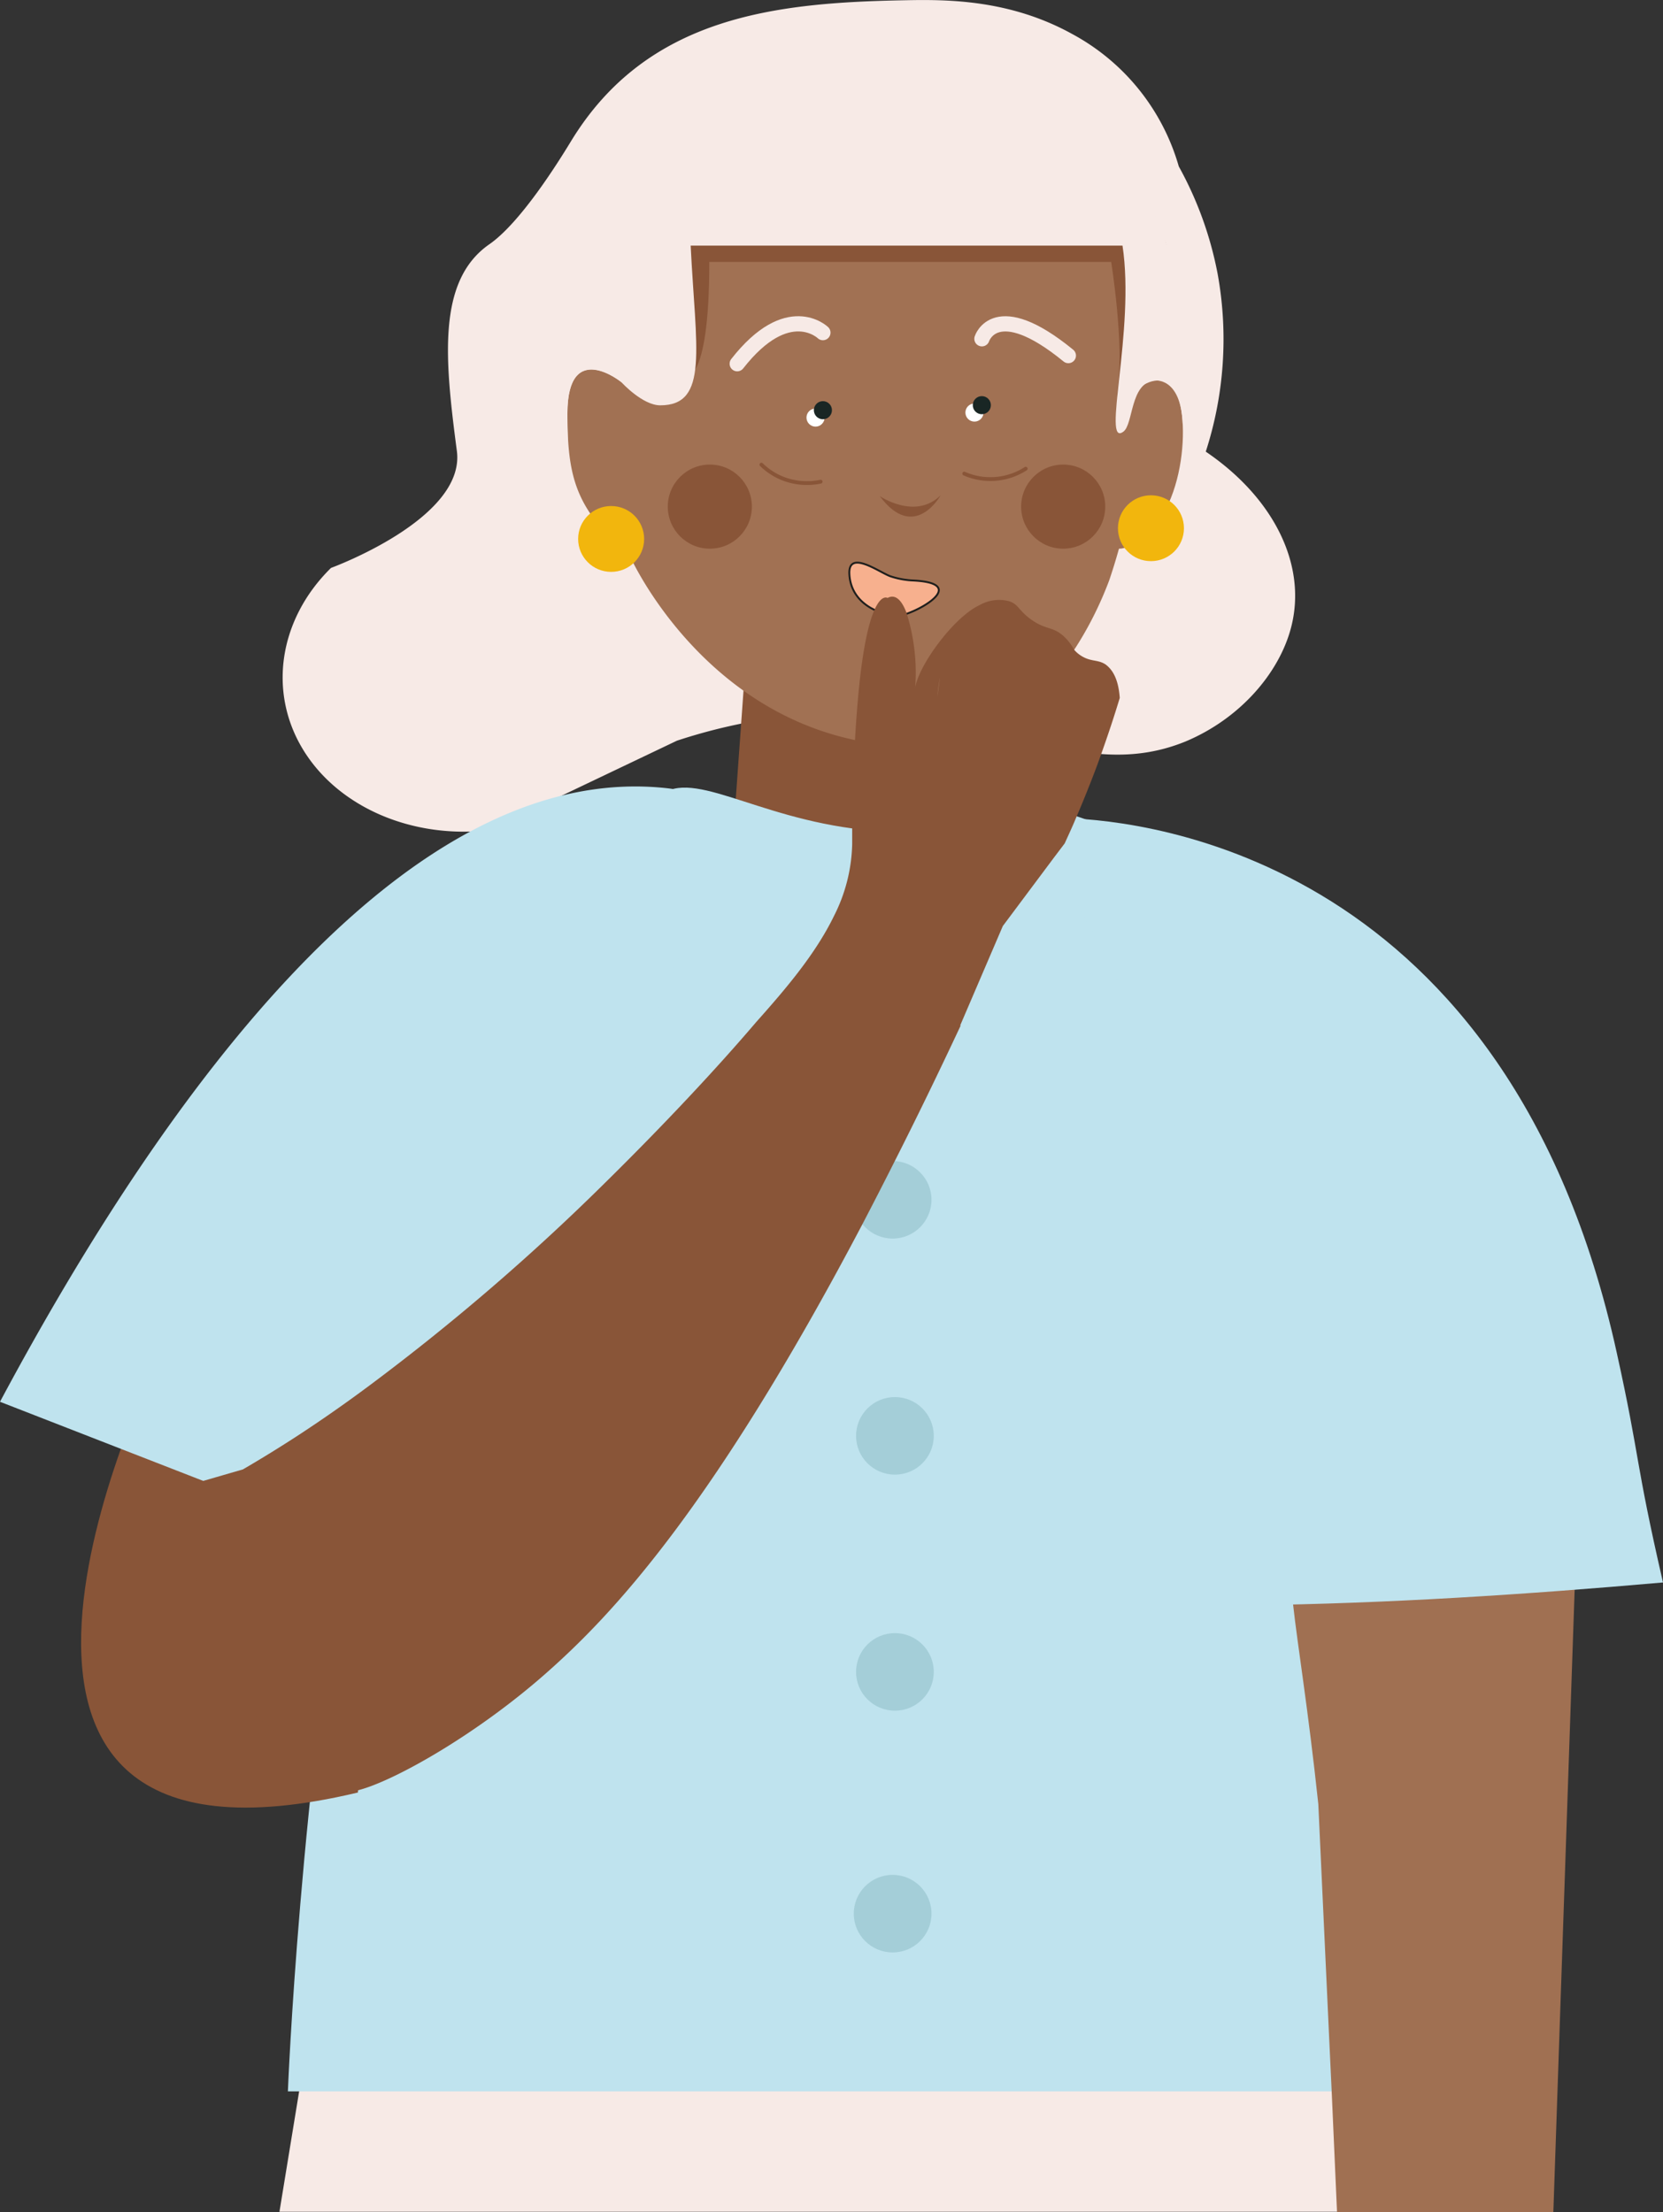 <svg id="Calque_1" data-name="Calque 1" xmlns="http://www.w3.org/2000/svg" viewBox="0 0 218.7 290.87"><rect x="0" y="0" width="218.7" height="290.87" fill="#333333" stroke="none"/><defs><style>.cls-1{fill:#f7eae6;}.cls-2{fill:#1b1b1b;}.cls-3{fill:#fff;}.cls-4{fill:#e4582c;}.cls-5{fill:#895538;}.cls-6{fill:#a17153;}.cls-12,.cls-7{fill:none;stroke-linecap:round;}.cls-7{stroke:#895538;stroke-width:0.5px;}.cls-12,.cls-13,.cls-7{stroke-miterlimit:10;}.cls-8{fill:#f2b60d;}.cls-9{fill:#bfe3ee;}.cls-10{fill:#a4ced8;}.cls-11{fill:#192624;}.cls-12{stroke:#f7eae6;stroke-width:2px;}.cls-13{fill:#f7b08e;stroke:#1e1e1c;stroke-width:0.25px;}.cls-14{fill:#a07052;}</style></defs><path class="cls-1" d="M36.62,291.21l2.59-15.83c.39-2.41.79-4.81,1.18-7.21H181.07l1.29,7.21,2.85,15.83Z" transform="translate(0.13 -0.37)"/><path class="cls-2" d="M80.61,147.21a11.16,11.16,0,0,1,.53-1.7v.79C81,146.56,80.74,147,80.61,147.21Z" transform="translate(0.13 -0.37)"/><circle class="cls-3" cx="72.8" cy="58.75" r="1.19"/><circle class="cls-3" cx="93.71" cy="58.09" r="1.19"/><path class="cls-4" d="M101.74,112.36" transform="translate(0.13 -0.37)"/><path class="cls-1" d="M64.21,109.54C54,110.71,44.28,106.47,39.69,98.88s-3.13-17.1,3.71-23.83c0,0,17.74-6.47,16.55-15.39-1.58-12-2.63-22.36,4.26-27.16,4.08-2.82,9-10.68,10.71-13.49C85,2.39,102.08.71,119,.4c5.34-.1,13.64-.12,21.89,4.45a28.76,28.76,0,0,1,14,17.4A47.45,47.45,0,0,1,160,36.38a48,48,0,0,1-1.56,23.38c8.94,6.07,13.36,14.91,11.22,23.12-1.56,6-6.72,12-13.9,15-15.17,6.17-27.21-6.47-53-3.24a73.27,73.27,0,0,0-13.87,3.13Z" transform="translate(0.13 -0.37)"/><g id="COU"><path class="cls-5" d="M98.7,76.47l-2.76,38.61s16.23,13.92,39.06.66l-.28-28.95S107.49,61.18,98.7,76.47Z" transform="translate(0.13 -0.37)"/></g><path class="cls-6" d="M149.86,53.07s-1-18.11-4.64-23.26C131.64,10.3,86.66,6.84,82.83,47.3c0,0-.73-3.72-1.2,3.33,0,0-7.15-5.71-7.14,4.08,0,8.89,1.26,12.65,8.33,19,0,0,11.77,26.17,39.94,24.77,10.77-.53,19.12-11.43,23-21.85h0A78.13,78.13,0,0,0,149.86,53.07Z" transform="translate(0.13 -0.37)"/><path class="cls-6" d="M148.47,52.35s3.55-3.79,5.81-.78,1.66,17.4-5.94,20.64S148.47,52.35,148.47,52.35Z" transform="translate(0.13 -0.37)"/><circle class="cls-5" cx="93.35" cy="66.62" r="5.53"/><circle class="cls-5" cx="139.82" cy="66.62" r="5.53"/><path class="cls-5" d="M115.57,65.61s4.67,3.19,8-.11C123.58,65.5,120.12,71.74,115.57,65.61Z" transform="translate(0.13 -0.37)"/><path class="cls-7" d="M100,61.47a8.63,8.63,0,0,0,2.9,1.86,8.77,8.77,0,0,0,4.89.38" transform="translate(0.13 -0.37)"/><path class="cls-7" d="M126.68,62.65a8.56,8.56,0,0,0,8.08-.65" transform="translate(0.13 -0.37)"/><ellipse class="cls-8" cx="80.37" cy="70.87" rx="4.34" ry="4.33"/><ellipse class="cls-8" cx="151.36" cy="69.46" rx="4.34" ry="4.33"/><path class="cls-9" d="M37.73,275.38s6-155.83,50.28-171.15c5.29-1.83,14.93,5.56,31.09,5.56,22.51,0,15.07-4.37,22.33-2.09,46.59,14.6,60.39,167.68,60.39,167.68Z" transform="translate(0.13 -0.37)"/><ellipse class="cls-10" cx="117.39" cy="251.64" rx="5.11" ry="5.1"/><ellipse class="cls-10" cx="117.39" cy="157.77" rx="5.11" ry="5.1"/><ellipse class="cls-10" cx="117.69" cy="188.81" rx="5.11" ry="5.1"/><ellipse class="cls-10" cx="117.69" cy="219.85" rx="5.11" ry="5.1"/><path class="cls-5" d="M89.8,49.9s3.35,1.68,3.35-15.09H146s1.74,10.79.86,16.71,8.31-14.73,6.21-19.49S87.69,30.3,87.69,30.3Z" transform="translate(0.13 -0.37)"/><path class="cls-1" d="M145,17.72c-10.48-12-11.08-11.3-33.35-14.22C102.41,2.3,85.3,15.79,81.5,24.3c-14.17,31.57-5.91,40.17-5.91,40.17s-1.14.25-1.1-9.72,7.14-4.08,7.14-4.08,2.74,3,5.07,3c6.45,0,4.66-7.48,4-21h56.79c1.69,11.06-2.82,26.7.13,24.45,1.3-1,.88-6.32,4-6.71,0,0,3.54-.61,3.79,5.72C155.44,56.13,159.13,33.91,145,17.72Z" transform="translate(0.13 -0.37)"/><path class="cls-5" d="M20.05,180.42s-34.13,70.21,26.89,55.66L50.3,194Z" transform="translate(0.13 -0.37)"/><circle class="cls-3" cx="107.25" cy="54.91" r="1.19"/><circle class="cls-3" cx="128.15" cy="54.25" r="1.19"/><circle class="cls-11" cx="108.22" cy="53.94" r="1.19"/><circle class="cls-11" cx="129.12" cy="53.28" r="1.19"/><path class="cls-12" d="M108.09,44.11s-4.59-4.45-11.27,4.09" transform="translate(0.13 -0.37)"/><path class="cls-12" d="M129,44.92s1.76-5.65,11.37,2.21" transform="translate(0.13 -0.37)"/><path class="cls-13" d="M119.88,76.7a11,11,0,0,1-2.85-.53c-1.37-.43-5.62-3.65-5.46-.32.22,4.64,5.55,5.89,7.39,5.28C121.87,80.16,126.65,77,119.88,76.7Z" transform="translate(0.13 -0.37)"/><path class="cls-9" d="M-.13,184.7,60,208.11a7.41,7.41,0,0,0,9.58-4.23,7.48,7.48,0,0,0,.42-1.61,466.41,466.41,0,0,1,10.8-52.87c6.4-24.13,21.72-43.73,6.81-45.38C53.62,100.24,22,143.3-.13,184.7Z" transform="translate(0.13 -0.37)"/><path class="cls-14" d="M207.13,204.3l-.18,5.15-2.8,81.79H175.7L175,275.41l-.34-7.21-1.42-30.6c-1.35-12.66-2.71-20.71-3.32-26.27-1.23-11.1.54-12.19,11.42-20.14,1.31,1.46,2-3.44,5.32-4.24,1.81-.45,4.4.37,8.31,4.24C205.48,201.62,207.13,204.3,207.13,204.3Z" transform="translate(0.13 -0.37)"/><path class="cls-9" d="M212.5,178.3c-14.24-64.92-61.71-70-72.33-70.34-.65,0,.09.81-.44,1.2-8.12,5.82,20.32,16.81,24.52,102.3,18.11-.23,36.22-1.41,54.32-3C214.85,192.3,215.59,192.3,212.5,178.3Z" transform="translate(0.13 -0.37)"/><path class="cls-5" d="M145.27,87.75c-1.08-.72-2-.29-3.39-1.26a3.72,3.72,0,0,1-.77-.71,6.92,6.92,0,0,0-1.3-1.7c-1.53-1.4-2.3-.81-4.3-2.22-1.72-1.22-1.65-2-2.92-2.43a5.19,5.19,0,0,0-3.84.48,8.42,8.42,0,0,0-1.38.83h0c-3.11,2.27-6.65,7.32-7.14,10A26.15,26.15,0,0,0,119.1,81h0c-.6-1.63-1.44-2.58-2.51-2,0,0-.76-.51-1.67,1.46-.82,1.77-1.76,5.54-2.36,13.51h0c-.09,1.09-.17,2.28-.24,3.53h0c-.19,3.29-.31,7.13-.38,11.66v2.19a21.83,21.83,0,0,1-2.39,9.46c-2.48,5.11-6.51,9.78-10.27,14-5.07,5.95-12.07,13.46-20.21,21.46h0a293.56,293.56,0,0,1-30.36,26.1q-4.65,3.48-9.47,6.64h0q-3.68,2.4-7.42,4.58l-5.17,1.5h0l-3.26.94,5.15,26.14,12.67,9.86h0l5,3.91c.26,0,.51-.1.76-.16,4.73-1.2,15.59-7.34,24.68-15.36,8.48-7.48,21.78-21.34,41.65-59.1,1.38-2.65,2.8-5.41,4.26-8.31h0c2.77-5.47,5.65-11.38,8.65-17.79h-.07l5.61-13.08,6.77-9.06,1.37-1.81c.48-1.07,1-2.16,1.46-3.29l.12-.27c.89-2.08,1.76-4.25,2.62-6.53.21-.57.41-1.13.61-1.69h0c.91-2.54,1.72-5,2.43-7.35C146.93,89.37,146,88.3,145.27,87.75Zm-21.79,1.71c-.14,1.21-.28,2.18-.34,2.5A23.11,23.11,0,0,1,123.48,89.46Z" transform="translate(0.13 -0.37)"/></svg>